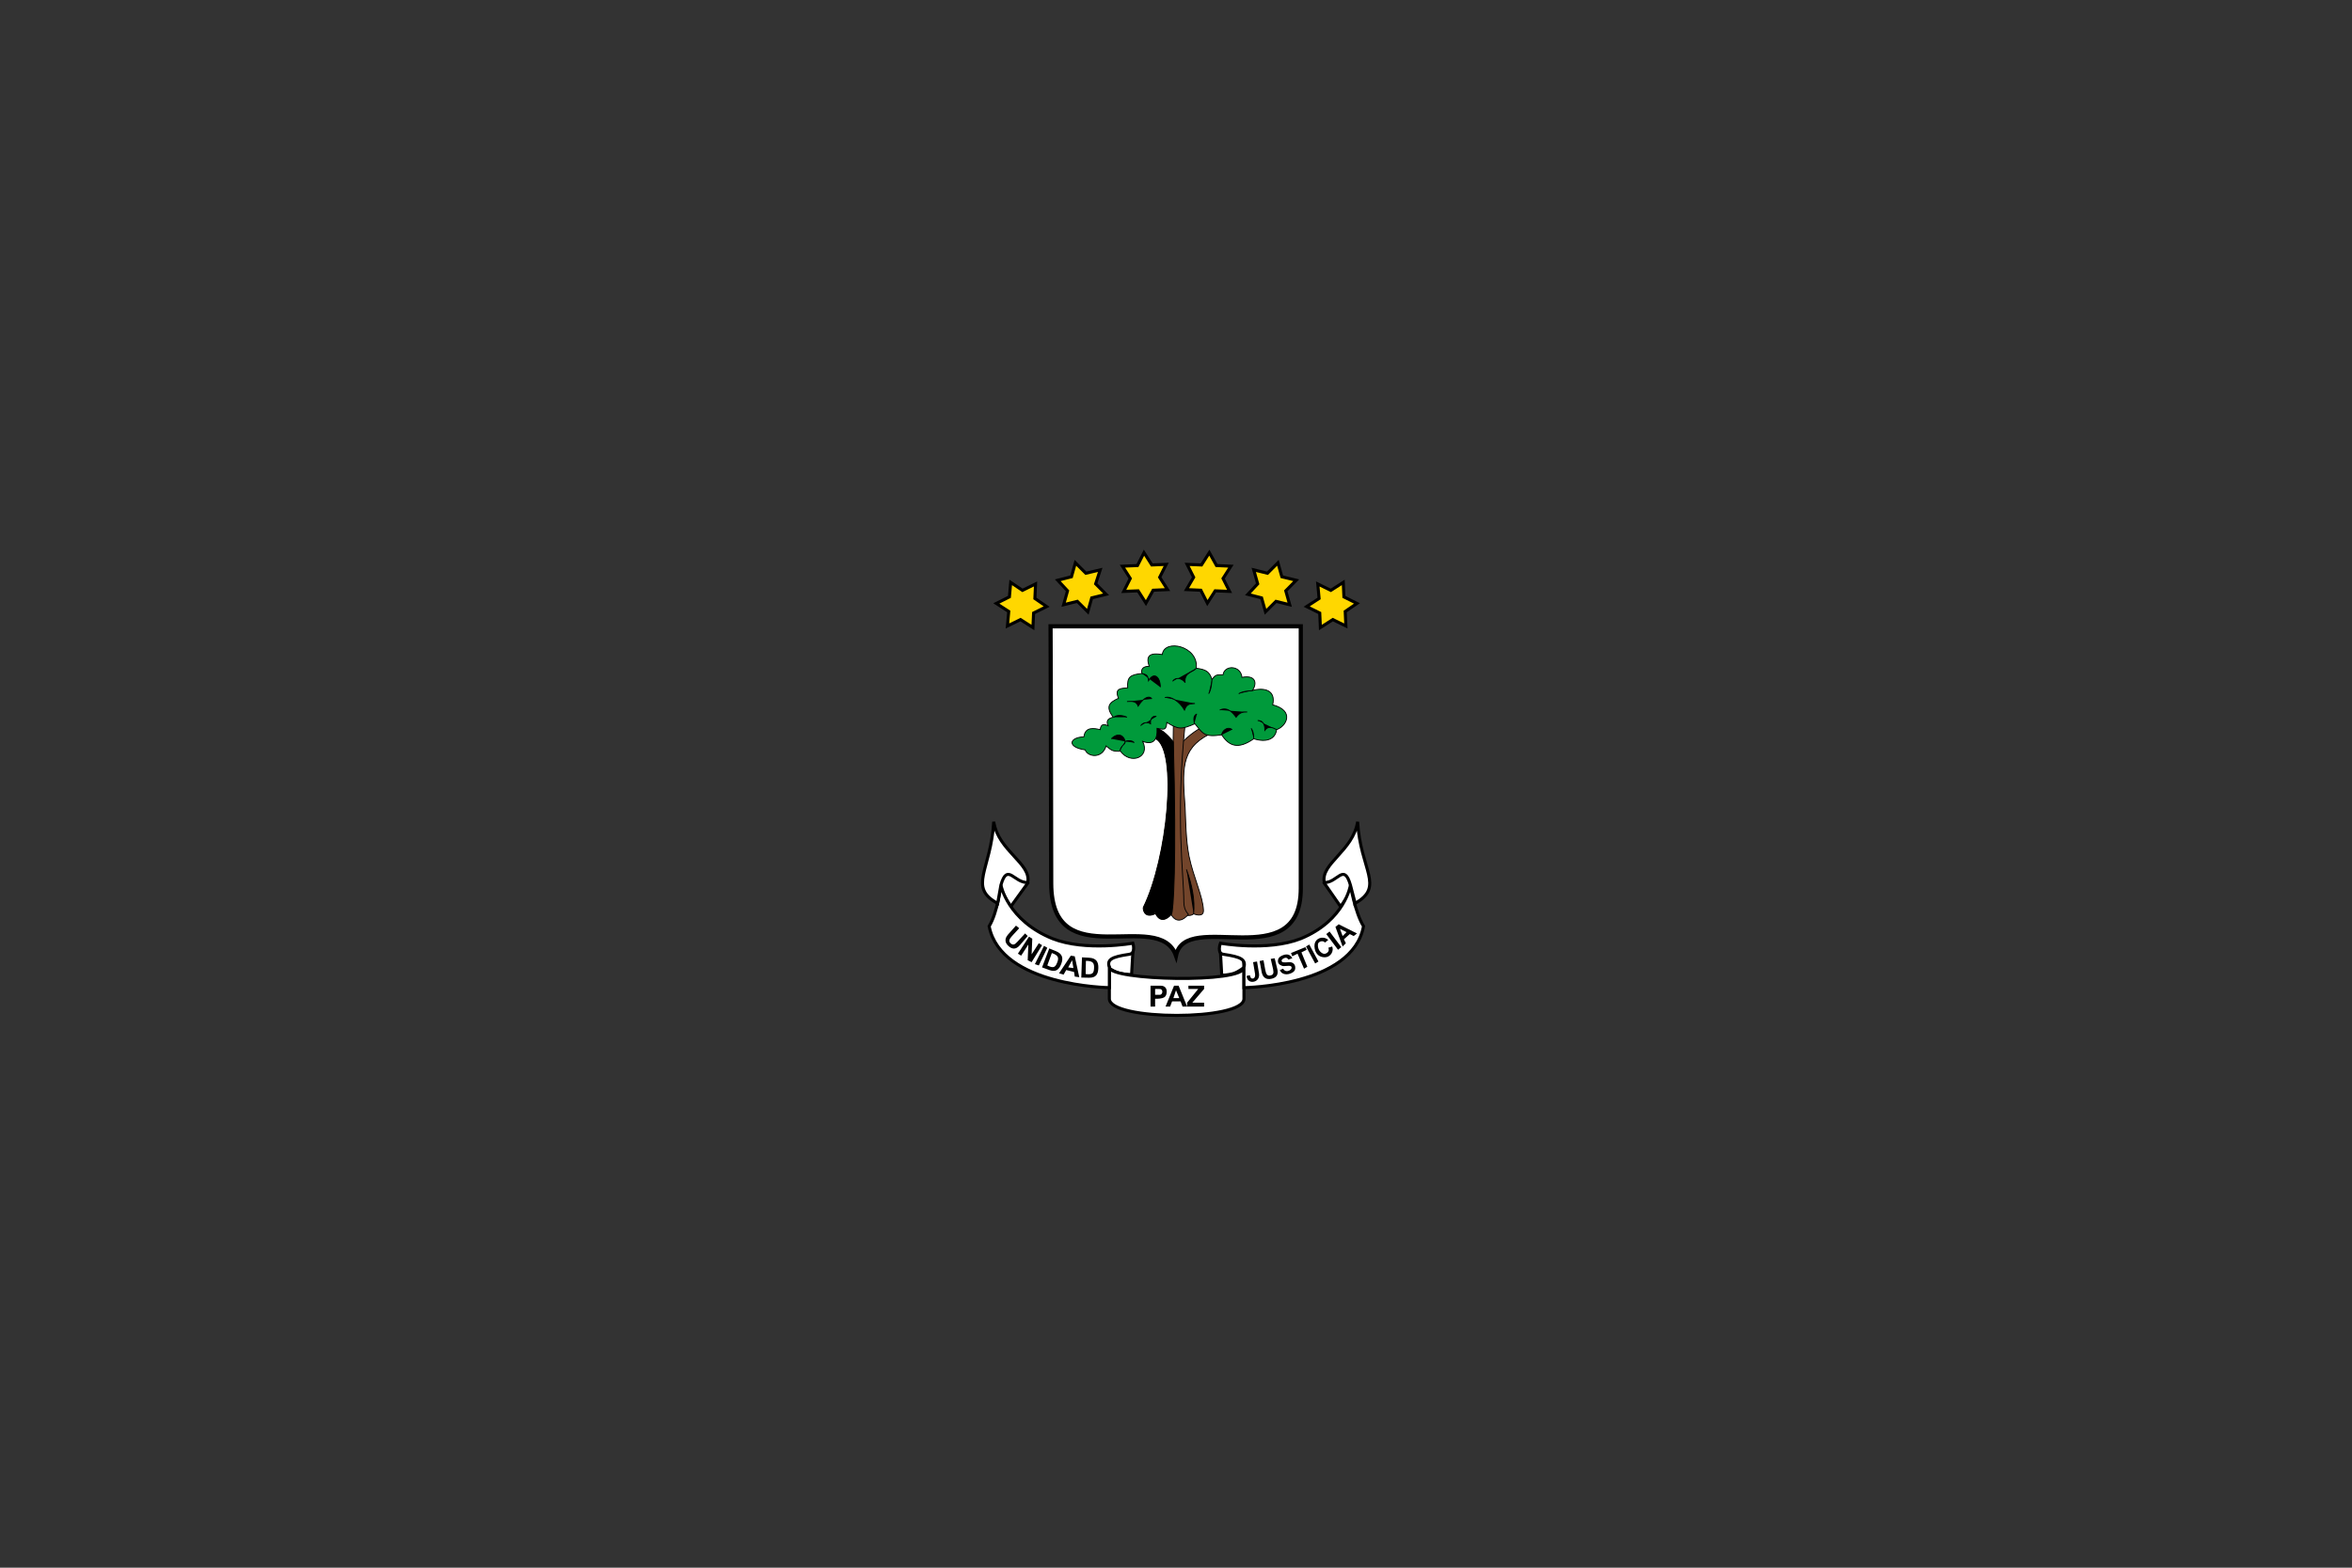 <?xml version='1.0' encoding='us-ascii'?>
<svg xmlns="http://www.w3.org/2000/svg" viewBox="0 0 300 200"><rect x="0" y="0" width="300" height="200" fill="#333333" stroke="none"/><g><path d="M134 79.9H165.917V113.333C165.917 124.583 151.25 115.917 150 121.917C147.833 115.75 134.083 124.667 134.083 112.667C134.083 101 134 79.9 134 79.9Z" fill="white" stroke="black" stroke-width="0.533" />
<path d="M152.25 116.583C152.25 116.583 151.833 117 151.083 116.667C150.333 116.333 150.25 95.25 150.25 95.25C151.917 93.417 153.25 92.834 153.25 92.834L154.25 93.667C150.5 95.584 150.833 98.334 151.167 103.083C151.25 104.833 151.25 107.083 151.667 109.25C152.25 112 153.417 114.333 153.5 116.083C153.583 117.167 152.25 116.583 152.25 116.583Z" fill="#73452B" stroke="black" stroke-width="0.111" />
<path d="M149.667 92.334H151.167C149.917 104.417 151.001 111.583 151.001 115.083C151.001 116.25 151.667 116.667 151.584 116.667C150.084 118.333 149.334 116.583 149.334 116.583L149.667 92.334Z" fill="#73452B" stroke="black" stroke-width="0.111" />
<path d="M147.334 116.583C145.917 117.25 145.751 115.917 145.834 115.75C148.917 109.5 150.251 95.75 147.417 94.25L147.584 92.916C148.667 93.25 149.667 94.666 149.667 94.666C150.084 110.083 149.667 116.417 149.417 116.667C147.917 118.25 147.334 116.417 147.251 116.25" fill="#A36629" />
<path d="M147.334 116.583C145.917 117.25 145.751 115.917 145.834 115.75C148.917 109.5 150.251 95.75 147.417 94.25L147.584 92.916C148.667 93.25 149.667 94.666 149.667 94.666C150.084 110.083 149.667 116.417 149.417 116.667C147.917 118.25 147.334 116.417 147.251 116.25" stroke="black" stroke-width="0.111" />
<path d="M147.251 116.333C147.001 115 149.417 111.583 149.251 108M151.334 110.917C152.084 113 152.417 114.833 152.251 116.583" stroke="black" stroke-width="0.111" />
<path d="M154.584 86.667C155.084 86.083 155.084 86.083 156.001 86.083C156.167 84.833 158.251 84.833 158.417 86.417C160.084 86.083 160.417 87.083 159.751 88.083C161.334 87.667 162.751 88.083 162.334 89.917C165.167 90.667 164.084 92.667 162.834 93.083C162.667 94.333 161.501 94.75 159.917 94.25C157.917 95.667 156.751 95.167 155.834 93.75C153.584 94.083 153.417 93.583 152.417 92.333C150.667 93.083 150.334 93.083 148.834 92.167C148.751 93.333 148.334 93 147.584 92.917C147.667 94.417 147.084 95.083 145.751 94.583C146.751 96.667 144.167 97.583 142.917 95.833C141.751 95.917 141.667 95.583 141.084 95.167C140.584 96.833 138.751 96.583 138.417 95.667C136.084 95.333 136.334 94.083 138.251 94C138.417 92.667 139.584 92.917 140.334 93.083C140.417 92.25 140.917 92.417 141.334 92.583C141.084 92 141.251 91.667 142.001 91.5C140.917 90.083 141.584 89.583 142.667 89.083C142.084 87.75 143.084 87.833 143.834 87.75C143.751 86.333 144.167 86.083 145.667 85.917C145.501 85.417 145.751 85 146.584 85C146.084 83.583 146.751 83.258 148.251 83.5C148.501 81.442 152.917 82.417 152.584 85.25C153.834 85.417 154.251 85.667 154.584 86.667Z" fill="#009A3B" stroke="black" stroke-width="0.111" />
<path d="M145.667 85.917C146 86.083 146.417 85.917 146.5 86.833C147.167 85.667 148 86.333 148 87.667M152.583 85.25C152.25 85.75 151 85.75 151.167 87.083C150.75 86.5 149.917 86.333 149.583 86.917M154.583 86.667C154.583 87 154.5 88 154.167 88.5M159.75 88.083C159.833 88.167 158.583 88.083 158 88.5M162.833 93.083C162.5 92.917 161.833 92.5 161.333 93.167C161.333 92.833 161.333 91.917 160.417 91.917M159.917 94.25C159.917 93.417 159.75 93.167 159.583 92.917M157.167 93.083C156.5 92.583 155.833 93.333 155.833 93.75M152.333 92.333C152.333 92 152.083 91.333 152.667 91.083M142.833 95.833C143 95 143.583 95 143.5 94.583M143.5 94.583C143.417 93.917 142.667 93.333 141.75 94.25M143.5 94.583C144 94.417 144.5 94.5 144.667 94.75M142.083 91.5C142.417 91.167 143.25 91.25 143.75 91.5M143.75 89.5C144.167 89.5 144.917 89.333 145.167 90.083C146.083 88.667 146.75 88.833 146.917 89.167M148.583 89C149.25 88.75 150.417 89.417 151.083 90.583C151.417 89.667 151.917 89.833 152.417 89.75M155.583 90.583C156.667 90.083 157.333 91.083 157.667 91.5C158.167 90.833 158.583 90.833 159.083 90.833M145.5 92.583C145.75 92.167 146.333 92.083 146.75 92.333C146.667 91.583 147.167 91.25 147.5 91.417" stroke="black" stroke-width="0.111" />
<path d="M148.917 75.217L147.084 75.3L146.167 76.942L145.167 75.375L143.334 75.45L144.167 73.8L143.167 72.233L145.084 72.15L145.917 70.508L146.917 72.075L148.751 72L147.917 73.65L148.917 75.217ZM141.084 75.825L139.251 76.275L138.751 78.05L137.417 76.717L135.667 77.15L136.167 75.375L134.917 74.025L136.667 73.583L137.167 71.8L138.501 73.133L140.334 72.7L139.751 74.483L141.084 75.825ZM133.501 77.383L131.834 78.208L131.751 80.058L130.167 79.042L128.501 79.858L128.667 78.008L127.084 76.983L128.751 76.15L128.917 74.3L130.417 75.317L132.084 74.5L132.001 76.35L133.501 77.383ZM151.334 75.217L153.167 75.3L154.001 76.942L155.001 75.375L156.834 75.45L156.001 73.8L157.001 72.233L155.167 72.15L154.251 70.508L153.251 72.075L151.417 72L152.251 73.65L151.334 75.217ZM159.167 75.825L160.917 76.275L161.417 78.05L162.751 76.717L164.501 77.15L164.001 75.375L165.334 74.025L163.501 73.583L163.001 71.8L161.667 73.133L159.917 72.7L160.417 74.483L159.167 75.825ZM166.667 77.383L168.334 78.208L168.417 80.058L170.001 79.042L171.667 79.858L171.584 78.008L173.084 76.983L171.417 76.15L171.334 74.3L169.751 75.317L168.084 74.5L168.251 76.35L166.667 77.383Z" fill="#FFD700" stroke="black" stroke-width="0.389" />
<path d="M168.917 112.667L171.001 115.667L172.917 112.833L171.584 110.417L168.917 112.667ZM155.667 121.417L155.834 124.417C155.834 124.417 156.667 124.417 157.417 124.167C158.084 123.917 158.667 123.417 158.667 123.417L158.584 121.833L155.667 121.417ZM144.501 121.417L144.334 124.333C144.334 124.333 143.584 124.333 142.834 124.167C142.167 124 141.584 123.583 141.584 123.583L140.751 121.583L144.501 121.417ZM131.084 112.667L128.917 115.667L126.584 111.833L128.334 110L131.084 112.667Z" fill="white" stroke="black" stroke-width="0.389" />
<path d="M141.5 127.417C141.5 130.25 158.667 130.25 158.667 127.417V123.417C158.667 125.5 141.5 125.084 141.5 123.417V127.417Z" fill="white" stroke="black" stroke-width="0.389" />
<path d="M126.167 118.167C127.667 125.834 141.5 126 141.5 126V123.417C141.167 122.417 141.75 122.084 144 121.75C144.917 121.667 144.5 120.334 144.5 120.334C144.5 120.334 138.5 121.417 134.25 119.75C128.5 117.417 127.667 112.917 127.667 112.917C127.667 112.917 127.25 116.417 126.167 118.167ZM173.917 118.167C172.5 125.834 158.667 126 158.667 126V123.417C158.917 122.417 158.334 122.084 156.084 121.75C155.167 121.667 155.667 120.334 155.667 120.334C155.667 120.334 161.667 121.417 165.917 119.75C171.584 117.417 172.25 112.917 172.25 112.917C172.25 112.917 172.834 116.417 173.917 118.167Z" fill="white" stroke="black" stroke-width="0.389" />
<path d="M127.25 115.25C123.417 113.167 126.417 111 126.75 104.833C127.334 108.583 131.584 110.167 131.084 112.583C129.334 112.667 128.5 110 127.667 112.917L127.25 115.25ZM172.834 115.25C176.667 113.083 173.5 111 173.167 104.833C172.584 108.583 168.417 110.167 168.917 112.583C170.584 112.667 171.417 110 172.25 112.917L172.834 115.167V115.25Z" fill="white" stroke="black" stroke-width="0.389" />
<path d="M129.584 118.084L130.001 118.417L129.084 119.417C128.717 119.817 128.629 120.082 128.883 120.326C129.2 120.628 129.422 120.523 129.751 120.167L130.751 119.084L131.084 119.417L130.085 120.583C129.543 121.216 129.039 121.071 128.617 120.676C128.249 120.333 128.038 119.834 128.579 119.222L129.588 118.088L129.584 118.084ZM131.251 119.5L131.668 119.75L131.584 121.75L132.501 120.334L132.918 120.584L131.584 122.75L131.084 122.5L131.168 120.5L130.251 121.917L129.834 121.667L131.251 119.5ZM132.001 123L133.168 120.667L133.584 120.917L132.501 123.167L132.001 123ZM133.834 121L132.914 123.415L133.834 123.75C134.692 124.063 135.094 123.685 135.367 122.96C135.642 122.223 135.522 121.68 134.664 121.335L133.834 121ZM134.164 121.585C135.027 121.885 135.079 122.213 134.844 122.805C134.617 123.368 134.404 123.588 133.584 123.165L134.164 121.585ZM136.584 121.917L135.084 124.167L135.664 124.337L135.999 123.752L136.999 124.002L137.084 124.587L137.664 124.667L137.084 122.002L136.584 121.917ZM136.749 122.502L136.914 123.502L136.249 123.417L136.749 122.502ZM138.009 122.134L137.919 124.716L138.9 124.735C139.812 124.753 140.071 124.267 140.093 123.493C140.116 122.705 139.826 122.23 138.902 122.183L138.009 122.134ZM138.51 122.582C139.423 122.585 139.579 122.877 139.547 123.515C139.517 124.121 139.384 124.397 138.474 124.262L138.51 122.582ZM146.751 125.75V128.415H147.336V127.415C147.336 127.415 147.836 127.445 148.251 127.335C148.578 127.25 148.806 127.04 148.813 126.523C148.821 126.015 148.526 125.75 148.016 125.75H146.749H146.751ZM147.336 126.165L147.923 126.173C148.413 126.173 148.321 126.915 147.938 126.915H147.336V126.165ZM149.751 125.75L148.666 128.415H149.251L149.501 127.75H150.586L150.836 128.415H151.416L150.333 125.749H149.749L149.751 125.75ZM150.001 126.335L150.416 127.335H149.666L150.001 126.335ZM151.418 127.917L152.834 126.167H151.584V125.75H153.584V126.167L152.084 127.917H153.584V128.417H151.418V127.917ZM159.834 122.75L160.334 122.667L160.584 124.167C160.673 124.7 160.429 125.064 160.05 125.204C159.617 125.364 159.066 125.218 159.001 124.5L159.418 124.417C159.515 124.846 159.687 124.884 159.887 124.816C160.046 124.763 160.128 124.513 160.084 124.25L159.834 122.75ZM160.668 122.6L161.161 122.507L161.389 123.755C161.487 124.289 161.655 124.516 162.002 124.456C162.433 124.38 162.48 124.139 162.389 123.663L162.082 122.331L162.587 122.255L162.922 123.64C163.117 124.451 162.694 124.772 162.126 124.878C161.631 124.971 161.105 124.845 160.933 124.046L160.668 122.6ZM163.251 123.75L163.668 123.584C163.872 123.951 164.191 123.932 164.439 123.822C164.783 123.67 164.823 123.369 164.652 123.267C164.41 123.122 163.83 123.328 163.518 123.214C163.144 123.078 162.984 122.868 163.003 122.545C163.026 122.156 163.368 121.942 163.74 121.827C164.157 121.698 164.567 121.743 164.834 122.25L164.334 122.417C164.172 122.143 163.962 122.156 163.776 122.244C163.621 122.317 163.378 122.455 163.508 122.678C163.614 122.859 164.227 122.741 164.549 122.755C164.883 122.768 165.153 122.991 165.198 123.312C165.261 123.759 165.095 124.001 164.578 124.203C163.939 124.452 163.362 124.173 163.251 123.75ZM165.501 121.667L164.834 122L164.668 121.584L166.501 120.834L166.668 121.167L166.001 121.5L166.751 123.334L166.334 123.584L165.501 121.667ZM166.584 120.75L167.001 120.5L168.168 122.667L167.751 122.917L166.584 120.75ZM169.418 120.917L169.918 120.75C170.153 121.245 169.8 122.143 168.936 122.125C167.673 122.098 167.536 120.706 167.735 120.247C168.068 119.476 169.003 119.49 169.418 119.917L169.001 120.25C168.737 119.911 168.15 120.125 168.11 120.437C168.046 120.946 168.27 121.419 168.725 121.644C169.11 121.834 169.705 121.355 169.418 120.917ZM169.168 119.167L169.584 118.834L171.084 120.834L170.668 121.167L169.168 119.167ZM170.751 117.917L170.336 118.252L171.251 120.752L171.666 120.337L171.416 119.837L172.166 119.167L172.666 119.417L173.086 119.087L170.751 117.917ZM170.916 118.502L171.751 118.917L171.251 119.417L170.916 118.502Z" fill="black" />
</g></svg>